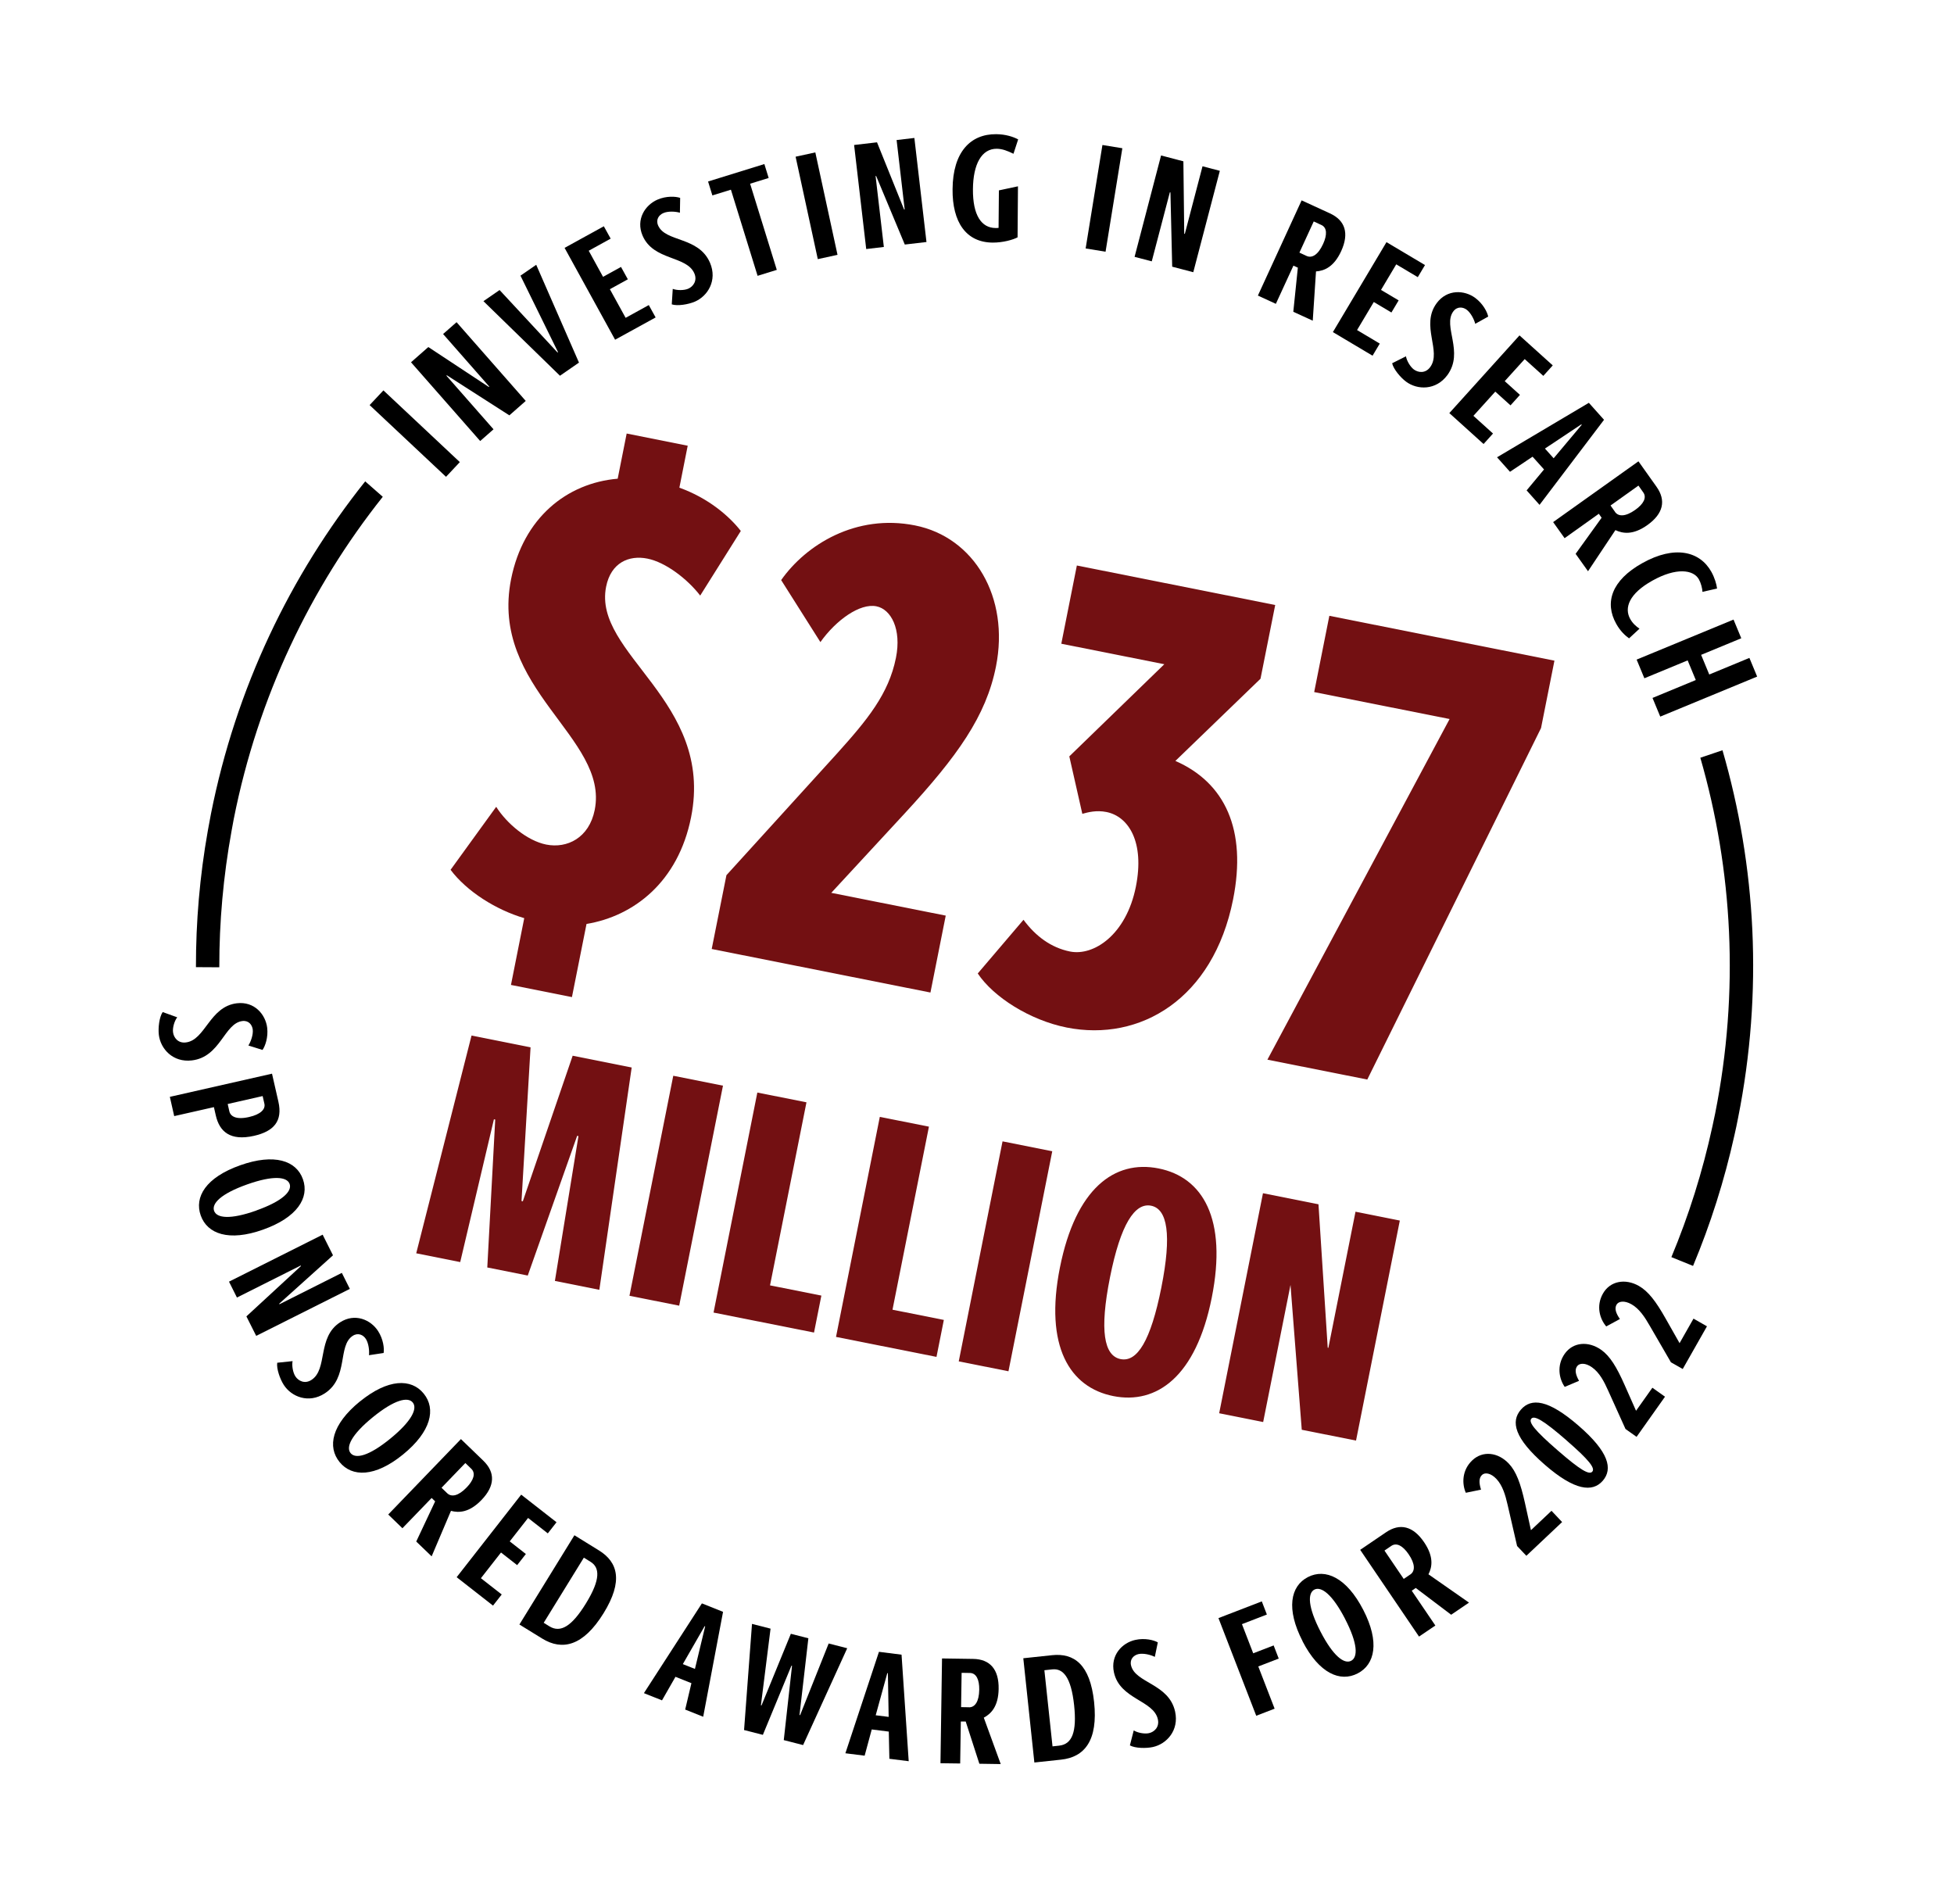 <?xml version="1.0" encoding="UTF-8"?><svg id="Layer_1" xmlns="http://www.w3.org/2000/svg" viewBox="0 0 300.27 292.54"><defs><style>.cls-1{fill:#731012;}</style></defs><g><g><path class="cls-1" d="M78.52,151.35l2.04-10.26c-4.32-1.27-8.83-4.1-11.32-7.43l7.01-9.68c1.62,2.56,4.75,5.21,7.68,5.8,3.22,.64,6.6-1.02,7.46-5.32,2.22-11.14-16.21-18.57-12.85-35.47,1.87-9.38,8.53-14.76,16.38-15.43l1.38-6.94,9.38,1.87-1.28,6.45c4.46,1.6,7.66,4.37,9.44,6.65l-6.24,9.93c-1.94-2.52-5.28-5.11-8.11-5.68s-5.61,.61-6.35,4.32c-2.06,10.36,16.62,17.53,13.06,35.41-1.98,9.97-8.82,15.21-16.07,16.41l-2.24,11.24-9.38-1.87Z"/><path class="cls-1" d="M109.37,145.82l2.26-11.33,17.04-18.75c4.57-5.08,7.9-9.09,9.01-14.66,.88-4.4-.75-7.46-3-7.91-2.54-.51-6.21,2.12-8.61,5.5l-6.03-9.53c3.82-5.43,11.48-10.21,20.57-8.4s14.56,11.03,12.44,21.68c-1.52,7.62-5.89,13.76-14.05,22.6l-11.26,12.18,17.59,3.5-2.35,11.82-33.61-6.69Z"/><path class="cls-1" d="M157.28,141.34c1.84,2.5,4.22,4.29,7.16,4.88,3.62,.72,8.63-2.55,10.11-9.97,1.36-6.84-1.1-10.78-4.52-11.47-1.56-.31-2.85,.04-3.71,.28l-2-8.83,14.6-14.16-15.83-3.15,2.39-12.02,30.48,6.07-2.26,11.33-13.08,12.63c7.66,3.35,10.99,10.62,8.87,21.27-3.05,15.34-14.32,21.93-25.56,19.7-5.67-1.13-11.26-4.68-13.68-8.31l7.03-8.25Z"/><path class="cls-1" d="M194.77,162.82l27.99-52.33-20.81-4.14,2.33-11.72,34.59,6.89-2.06,10.36-26.7,54.01-15.34-3.05Z"/><path class="cls-1" d="M85.27,196.84l3.62-22.26-.2-.04-7.59,21.47-6.22-1.24,1.22-22.73-.2-.04-5.18,21.94-6.76-1.35,8.5-33.46,9.07,1.81-1.39,23.62,.2,.04,7.66-22.37,9.07,1.81-4.97,34.16-6.81-1.36Z"/><path class="cls-1" d="M96.73,199.12l6.73-33.81,7.64,1.52-6.73,33.81-7.64-1.52Z"/><path class="cls-1" d="M109.65,201.7l6.73-33.81,7.55,1.5-5.6,28.13,7.89,1.57-1.13,5.68-15.44-3.07Z"/><path class="cls-1" d="M128.47,205.44l6.73-33.81,7.55,1.5-5.6,28.13,7.89,1.57-1.13,5.68-15.44-3.07Z"/><path class="cls-1" d="M147.33,209.2l6.73-33.81,7.64,1.52-6.73,33.81-7.64-1.52Z"/><path class="cls-1" d="M162.88,194.77c2.42-12.15,8.39-16.57,15.16-15.22s10.59,7.71,8.17,19.86c-2.42,12.15-8.47,16.45-15.14,15.12s-10.61-7.61-8.19-19.77Zm15.58,3.1c1.63-8.18,.93-12.09-1.57-12.59s-4.69,2.84-6.32,11.02-.92,12.04,1.63,12.55,4.63-2.8,6.26-10.98Z"/><path class="cls-1" d="M200.04,219.7l-1.73-22.25-4.2,21.07-6.76-1.35,6.73-33.81,8.53,1.7,1.42,22.04,.1,.02,4.17-20.92,6.81,1.36-6.73,33.81-8.33-1.66Z"/></g><g><path d="M27.23,156.33c-.43,.57-.73,1.59-.64,2.29,.1,.83,.77,1.72,1.97,1.57,3.01-.36,3.62-5.51,7.84-6.02,2.69-.32,4.41,1.71,4.66,3.77,.17,1.46-.3,2.81-.72,3.4l-2.17-.68c.38-.59,.76-1.67,.67-2.45-.09-.72-.62-1.43-1.59-1.31-2.8,.34-3.36,5.53-7.76,6.05-2.92,.35-4.82-1.77-5.08-3.93-.13-1.07,.07-2.74,.59-3.5l2.24,.81Z"/><path d="M26.1,168.55l15.7-3.56,.98,4.3c.68,3-.71,4.56-3.74,5.25-3.66,.83-5.31-.64-5.88-3.14l-.29-1.27-6.1,1.38-.67-2.96Zm9.14,2.21c.17,.77,1.02,1.35,3.03,.89,1.78-.4,2.55-1.2,2.36-2.04l-.27-1.18-5.37,1.22,.25,1.11Z"/><path d="M36.9,179.07c5.26-1.87,8.64-.72,9.65,2.14,1.02,2.86-.88,5.88-6.14,7.75-5.25,1.87-8.56,.64-9.56-2.17-1.02-2.86,.79-5.85,6.05-7.72Zm2.49,6.94c4.02-1.43,5.51-2.95,5.12-4.07-.4-1.12-2.51-1.36-6.54,.07-4.02,1.43-5.47,2.93-5.07,4.06,.4,1.12,2.47,1.38,6.49-.05Z"/><path d="M37.86,202.29l8.39-7.74-.04-.08-9.8,4.92-1.22-2.44,14.39-7.22,1.59,3.17-8.27,7.44,.04,.08,9.59-4.82,1.23,2.46-14.39,7.22-1.51-3Z"/><path d="M44.96,209.16c-.13,.7,.05,1.75,.43,2.34,.46,.71,1.45,1.21,2.47,.55,2.55-1.65,.83-6.54,4.4-8.85,2.27-1.47,4.71-.41,5.84,1.34,.8,1.24,.97,2.66,.85,3.37l-2.25,.34c.08-.69-.05-1.83-.48-2.5-.39-.61-1.18-1.01-2.01-.48-2.37,1.53-.59,6.44-4.31,8.85-2.47,1.6-5.11,.52-6.29-1.3-.58-.9-1.14-2.49-1.01-3.41l2.37-.25Z"/><path d="M55.3,215.37c4.32-3.52,7.9-3.58,9.81-1.22,1.92,2.35,1.15,5.84-3.18,9.36s-7.85,3.48-9.74,1.17c-1.92-2.35-1.22-5.78,3.1-9.31Zm4.68,5.7c3.31-2.7,4.2-4.63,3.45-5.55-.75-.92-2.82-.44-6.14,2.26-3.31,2.7-4.17,4.6-3.41,5.52s2.79,.47,6.1-2.23Z"/><path d="M63.96,236.89l2.91-6.18-.54-.52-4.49,4.65-2.18-2.11,11.17-11.59,3.44,3.32c1.86,1.8,1.8,3.88-.28,6.04-1.88,1.95-3.48,1.99-4.69,1.67l-2.97,6.99-2.37-2.28Zm4.76-7.43c.66,.63,1.72,.43,3-.9,1.07-1.11,1.41-2.17,.71-2.85l-.92-.89-3.66,3.8,.87,.84Z"/><path d="M70.17,242.37l9.92-12.69,5.43,4.24-1.34,1.71-3.03-2.37-2.82,3.6,2.48,1.94-1.34,1.71-2.48-1.94-3.09,3.95,3.2,2.5-1.34,1.71-5.59-4.37Z"/><path d="M79.82,249.63l8.45-13.71,3.77,2.33c2.9,1.79,3.77,4.69,.71,9.65-3.14,5.08-6.36,5.78-9.42,3.9l-3.52-2.17Zm4.6,.28c1.73,1.07,3.47-.03,5.61-3.5,2.3-3.73,2.13-5.54,.72-6.41l-1.03-.64-6.17,10.01,.87,.54Z"/><path d="M105.29,262.71l.96-4.06-2.45-.98-2.07,3.62-2.78-1.11,8.91-13.79,3.25,1.3-3.05,16.12-2.78-1.11Zm3.08-12.79l-.09-.03-3.35,5.83,1.86,.74,1.57-6.53Z"/><path d="M120.44,267.41l1.27-11.43-.09-.02-4.39,10.63-2.89-.74,1.22-16.31,2.85,.73-1.48,11.78,.09,.02,4.51-11.01,2.69,.69-1.36,11.79,.09,.02,4.39-11.01,2.85,.73-6.78,14.88-2.96-.76Z"/><path d="M136.67,270.27l-.09-4.18-2.62-.33-1.09,4.03-2.96-.37,5.16-15.59,3.47,.44,1.1,16.37-2.96-.37Zm-.23-13.16h-.09s-1.78,6.47-1.78,6.47l1.99,.25-.12-6.72Z"/><path d="M150.5,271.04l-2.1-6.5h-.75s-.1,6.45-.1,6.45l-3.03-.04,.24-16.1,4.78,.07c2.59,.04,3.97,1.6,3.92,4.61-.04,2.71-1.18,3.83-2.28,4.42l2.6,7.13-3.29-.05Zm-1.6-8.68c.91,.01,1.55-.86,1.58-2.71,.02-1.54-.45-2.55-1.43-2.57l-1.28-.02-.08,5.27,1.21,.02Z"/><path d="M158.95,270.84l-1.7-16.02,4.41-.47c3.39-.36,5.85,1.4,6.47,7.2,.63,5.94-1.49,8.47-5.07,8.85l-4.11,.44Zm3.81-2.59c2.02-.22,2.73-2.15,2.3-6.21-.47-4.36-1.71-5.69-3.36-5.51l-1.21,.13,1.25,11.7,1.02-.11Z"/><path d="M174.22,265.91c.61,.37,1.65,.57,2.34,.42,.82-.18,1.63-.93,1.37-2.12-.65-2.96-5.84-3.06-6.75-7.21-.58-2.64,1.26-4.56,3.29-5,1.44-.32,2.82,.02,3.45,.38l-.46,2.23c-.62-.32-1.73-.6-2.51-.43-.71,.16-1.36,.76-1.15,1.71,.61,2.76,5.83,2.8,6.78,7.13,.63,2.87-1.29,4.97-3.41,5.44-1.05,.23-2.73,.2-3.54-.25l.59-2.3Z"/><path d="M193.05,263.67l-5.81-15.02,6.66-2.57,.78,2.02-3.83,1.48,1.73,4.48,3.14-1.21,.78,2.02-3.14,1.21,2.51,6.49-2.83,1.09Z"/><path d="M200.17,252.2c-2.56-4.95-1.88-8.46,.81-9.85,2.69-1.39,5.95,.07,8.51,5.03,2.56,4.95,1.8,8.4-.86,9.77-2.69,1.39-5.91,0-8.47-4.94Zm6.54-3.41c-1.96-3.79-3.67-5.06-4.73-4.52-1.06,.55-1.01,2.67,.95,6.47,1.96,3.79,3.65,5.02,4.7,4.47,1.06-.55,1.03-2.63-.93-6.43Z"/><path d="M223.01,248.14l-5.45-4.12-.62,.42,3.63,5.35-2.51,1.7-9.04-13.33,3.96-2.69c2.14-1.46,4.17-.97,5.86,1.52,1.52,2.24,1.24,3.82,.67,4.93l6.23,4.35-2.72,1.85Zm-6.29-6.19c.75-.51,.78-1.6-.26-3.12-.87-1.27-1.83-1.83-2.65-1.28l-1.06,.72,2.96,4.36,1-.68Z"/><path d="M234.56,239.08l-1.43-1.51-1.45-6.3c-.35-1.53-.77-2.99-1.73-4.01-.87-.92-1.77-1.03-2.21-.61-.49,.46-.48,1.22-.15,2.26l-2.34,.48c-.59-1.34-.63-3.45,1-4.99,1.61-1.52,3.96-1.24,5.61,.51,1.14,1.21,1.81,3.04,2.47,6.01l.93,4.22,3.16-2.98,1.63,1.73-5.5,5.19Z"/><path d="M237.41,225.1c-4.72-4.1-5.28-6.66-3.69-8.49,1.58-1.81,4.17-1.6,8.89,2.5,4.62,4.01,5.26,6.61,3.69,8.43-1.59,1.83-4.34,1.51-8.89-2.44Zm3.29-3.79c-3.52-3.06-4.92-3.84-5.38-3.31-.47,.55,.51,1.8,4.03,4.86,3.52,3.06,4.87,3.83,5.34,3.28,.46-.53-.47-1.77-4-4.83Z"/><path d="M251.48,220.79l-1.69-1.2-2.66-5.89c-.64-1.43-1.34-2.78-2.49-3.59-1.03-.73-1.94-.66-2.29-.16-.39,.55-.23,1.3,.3,2.24l-2.2,.93c-.84-1.2-1.29-3.26,0-5.09,1.28-1.81,3.64-1.99,5.61-.6,1.35,.96,2.37,2.63,3.6,5.41l1.75,3.95,2.51-3.54,1.94,1.38-4.37,6.17Z"/><path d="M258.58,210.37l-1.81-1.03-3.24-5.59c-.78-1.36-1.61-2.64-2.83-3.33-1.1-.62-1.99-.46-2.29,.07-.33,.59-.1,1.31,.52,2.2l-2.1,1.14c-.96-1.11-1.61-3.12-.5-5.06,1.1-1.93,3.43-2.35,5.52-1.16,1.44,.82,2.62,2.37,4.12,5.03l2.13,3.76,2.14-3.77,2.07,1.18-3.73,6.57Z"/></g><g><path d="M68.54,73.27l-11.74-11.02,2.12-2.26,11.74,11.02-2.12,2.26Z"/><path d="M78.28,63.83l-9.61-6.16-.07,.06,7.24,8.24-2.05,1.8-10.63-12.1,2.66-2.34,9.29,6.13,.07-.06-7.09-8.07,2.07-1.82,10.63,12.1-2.52,2.22Z"/><path d="M86.04,57.73l-11.75-11.45,2.48-1.71,8.9,9.59,.08-.05-5.77-11.75,2.42-1.67,6.57,15.03-2.92,2.02Z"/><path d="M94.52,52.2l-7.76-14.11,6.03-3.32,1.05,1.9-3.37,1.86,2.2,4.01,2.76-1.52,1.05,1.9-2.76,1.52,2.42,4.4,3.56-1.96,1.05,1.9-6.22,3.42Z"/><path d="M103.38,44.39c.66,.25,1.73,.25,2.37-.02,.77-.33,1.43-1.22,.96-2.34-1.19-2.79-6.3-1.93-7.97-5.83-1.06-2.49,.4-4.71,2.31-5.53,1.35-.58,2.78-.5,3.47-.26l-.04,2.28c-.67-.2-1.81-.27-2.54,.05-.67,.28-1.2,.99-.81,1.9,1.11,2.6,6.24,1.67,7.98,5.75,1.15,2.7-.35,5.12-2.35,5.97-.99,.42-2.65,.7-3.53,.41l.15-2.37Z"/><path d="M116.42,42.39l-4.1-13.24-2.85,.88-.66-2.14,8.65-2.68,.66,2.14-2.85,.88,4.1,13.24-2.94,.91Z"/><path d="M125.67,39.82l-3.41-15.74,3.03-.66,3.41,15.74-3.03,.66Z"/><path d="M139.04,37.58l-4.4-10.53h-.09s1.27,10.9,1.27,10.9l-2.71,.32-1.86-15.99,3.52-.41,4.16,10.32h.09s-1.24-10.67-1.24-10.67l2.73-.32,1.86,15.99-3.34,.39Z"/><path d="M153.48,29.26l2.95-.63-.06,7.84c-.68,.37-2.25,.82-3.83,.81-4.08-.03-6.21-3.13-6.16-8.22,.05-5.74,2.78-8.47,6.7-8.44,1.45,.01,2.63,.4,3.38,.8l-.72,2.21c-.91-.45-1.72-.76-2.56-.77-2.33-.02-3.64,2.35-3.67,6.22-.03,3.99,1.3,5.94,3.47,5.96,.14,0,.3,0,.47-.02l.05-5.76Z"/><path d="M166.83,38.18l2.58-15.9,3.06,.5-2.58,15.9-3.06-.5Z"/><path d="M180.13,40.98l-.27-11.41-.09-.02-2.78,10.61-2.64-.69,4.07-15.58,3.43,.9,.13,11.13,.09,.02,2.72-10.39,2.66,.7-4.08,15.58-3.25-.85Z"/><path d="M198.74,47.92l.7-6.79-.68-.31-2.7,5.87-2.76-1.27,6.72-14.63,4.35,2c2.35,1.08,2.98,3.06,1.73,5.8-1.13,2.46-2.62,3.03-3.87,3.12l-.5,7.57-2.99-1.37Zm2.04-8.59c.83,.38,1.77-.16,2.54-1.84,.64-1.4,.62-2.52-.27-2.92l-1.17-.54-2.2,4.79,1.1,.51Z"/><path d="M204.82,51.04l8.24-13.83,5.92,3.52-1.11,1.86-3.31-1.97-2.34,3.93,2.71,1.61-1.11,1.86-2.71-1.61-2.57,4.31,3.49,2.08-1.11,1.86-6.1-3.63Z"/><path d="M216.05,54.74c.12,.7,.66,1.62,1.22,2.04,.68,.5,1.78,.62,2.5-.36,1.81-2.44-1.52-6.41,1-9.83,1.61-2.18,4.27-2.04,5.94-.8,1.18,.88,1.84,2.15,1.98,2.86l-1.99,1.11c-.17-.68-.69-1.7-1.32-2.17-.58-.43-1.46-.53-2.05,.26-1.68,2.27,1.71,6.23-.92,9.8-1.75,2.36-4.6,2.29-6.34,1-.86-.64-1.94-1.93-2.14-2.83l2.13-1.07Z"/><path d="M222.71,63.49l10.79-11.95,5.11,4.61-1.45,1.61-2.86-2.58-3.07,3.39,2.34,2.11-1.45,1.61-2.34-2.11-3.36,3.72,3.01,2.72-1.45,1.61-5.26-4.75Z"/><path d="M234.6,75.35l2.67-3.21-1.76-1.96-3.47,2.32-1.99-2.23,14.11-8.37,2.33,2.61-9.91,13.07-1.99-2.23Zm8.46-10.07l-.06-.07-5.59,3.72,1.34,1.49,4.32-5.15Z"/><path d="M242.13,85.1l3.99-5.54-.43-.61-5.26,3.75-1.76-2.47,13.11-9.34,2.77,3.9c1.5,2.11,1.06,4.14-1.39,5.89-2.2,1.57-3.79,1.32-4.92,.78l-4.21,6.32-1.91-2.68Zm6.05-6.43c.53,.74,1.62,.74,3.12-.33,1.25-.89,1.79-1.87,1.22-2.67l-.74-1.05-4.29,3.06,.7,.99Z"/><path d="M250.33,98.09c-.58-.42-1.34-1.1-1.97-2.24-1.81-3.24-.73-6.67,4.02-9.32,4.97-2.78,8.84-1.83,10.61,1.35,.5,.9,.79,1.89,.87,2.56l-2.25,.51c0-.51-.24-1.39-.54-1.92-.84-1.51-3.49-1.85-7.14,.19-3.61,2.01-4.36,4.2-3.42,5.89,.4,.71,.9,1.13,1.43,1.5l-1.6,1.48Z"/><path d="M253.94,107.25l6.65-2.75-1.25-3.02-6.65,2.75-1.19-2.87,14.89-6.15,1.19,2.87-6.17,2.55,1.25,3.02,6.17-2.55,1.19,2.87-14.89,6.15-1.19-2.87Z"/></g></g><g><path d="M264.69,115.29l-3.4,1.15c4.97,17.24,6.02,35.87,2.28,54.65-.13,.66-.28,1.32-.42,1.98-1.52,7-3.64,13.72-6.31,20.11l3.33,1.35c2.67-6.39,4.81-13.1,6.36-20.09,.2-.88,.39-1.77,.56-2.66,3.87-19.42,2.77-38.69-2.4-56.5Z"/><path d="M35.94,125.76c3.72-18.69,11.77-35.44,22.88-49.42l-2.7-2.37c-11.52,14.44-19.86,31.75-23.7,51.08-.17,.86-.33,1.72-.48,2.58-1.25,7.04-1.84,14.06-1.83,20.99l3.59,.02c-.01-6.93,.61-13.95,1.89-20.99,.12-.63,.23-1.27,.35-1.9Z"/></g></svg>